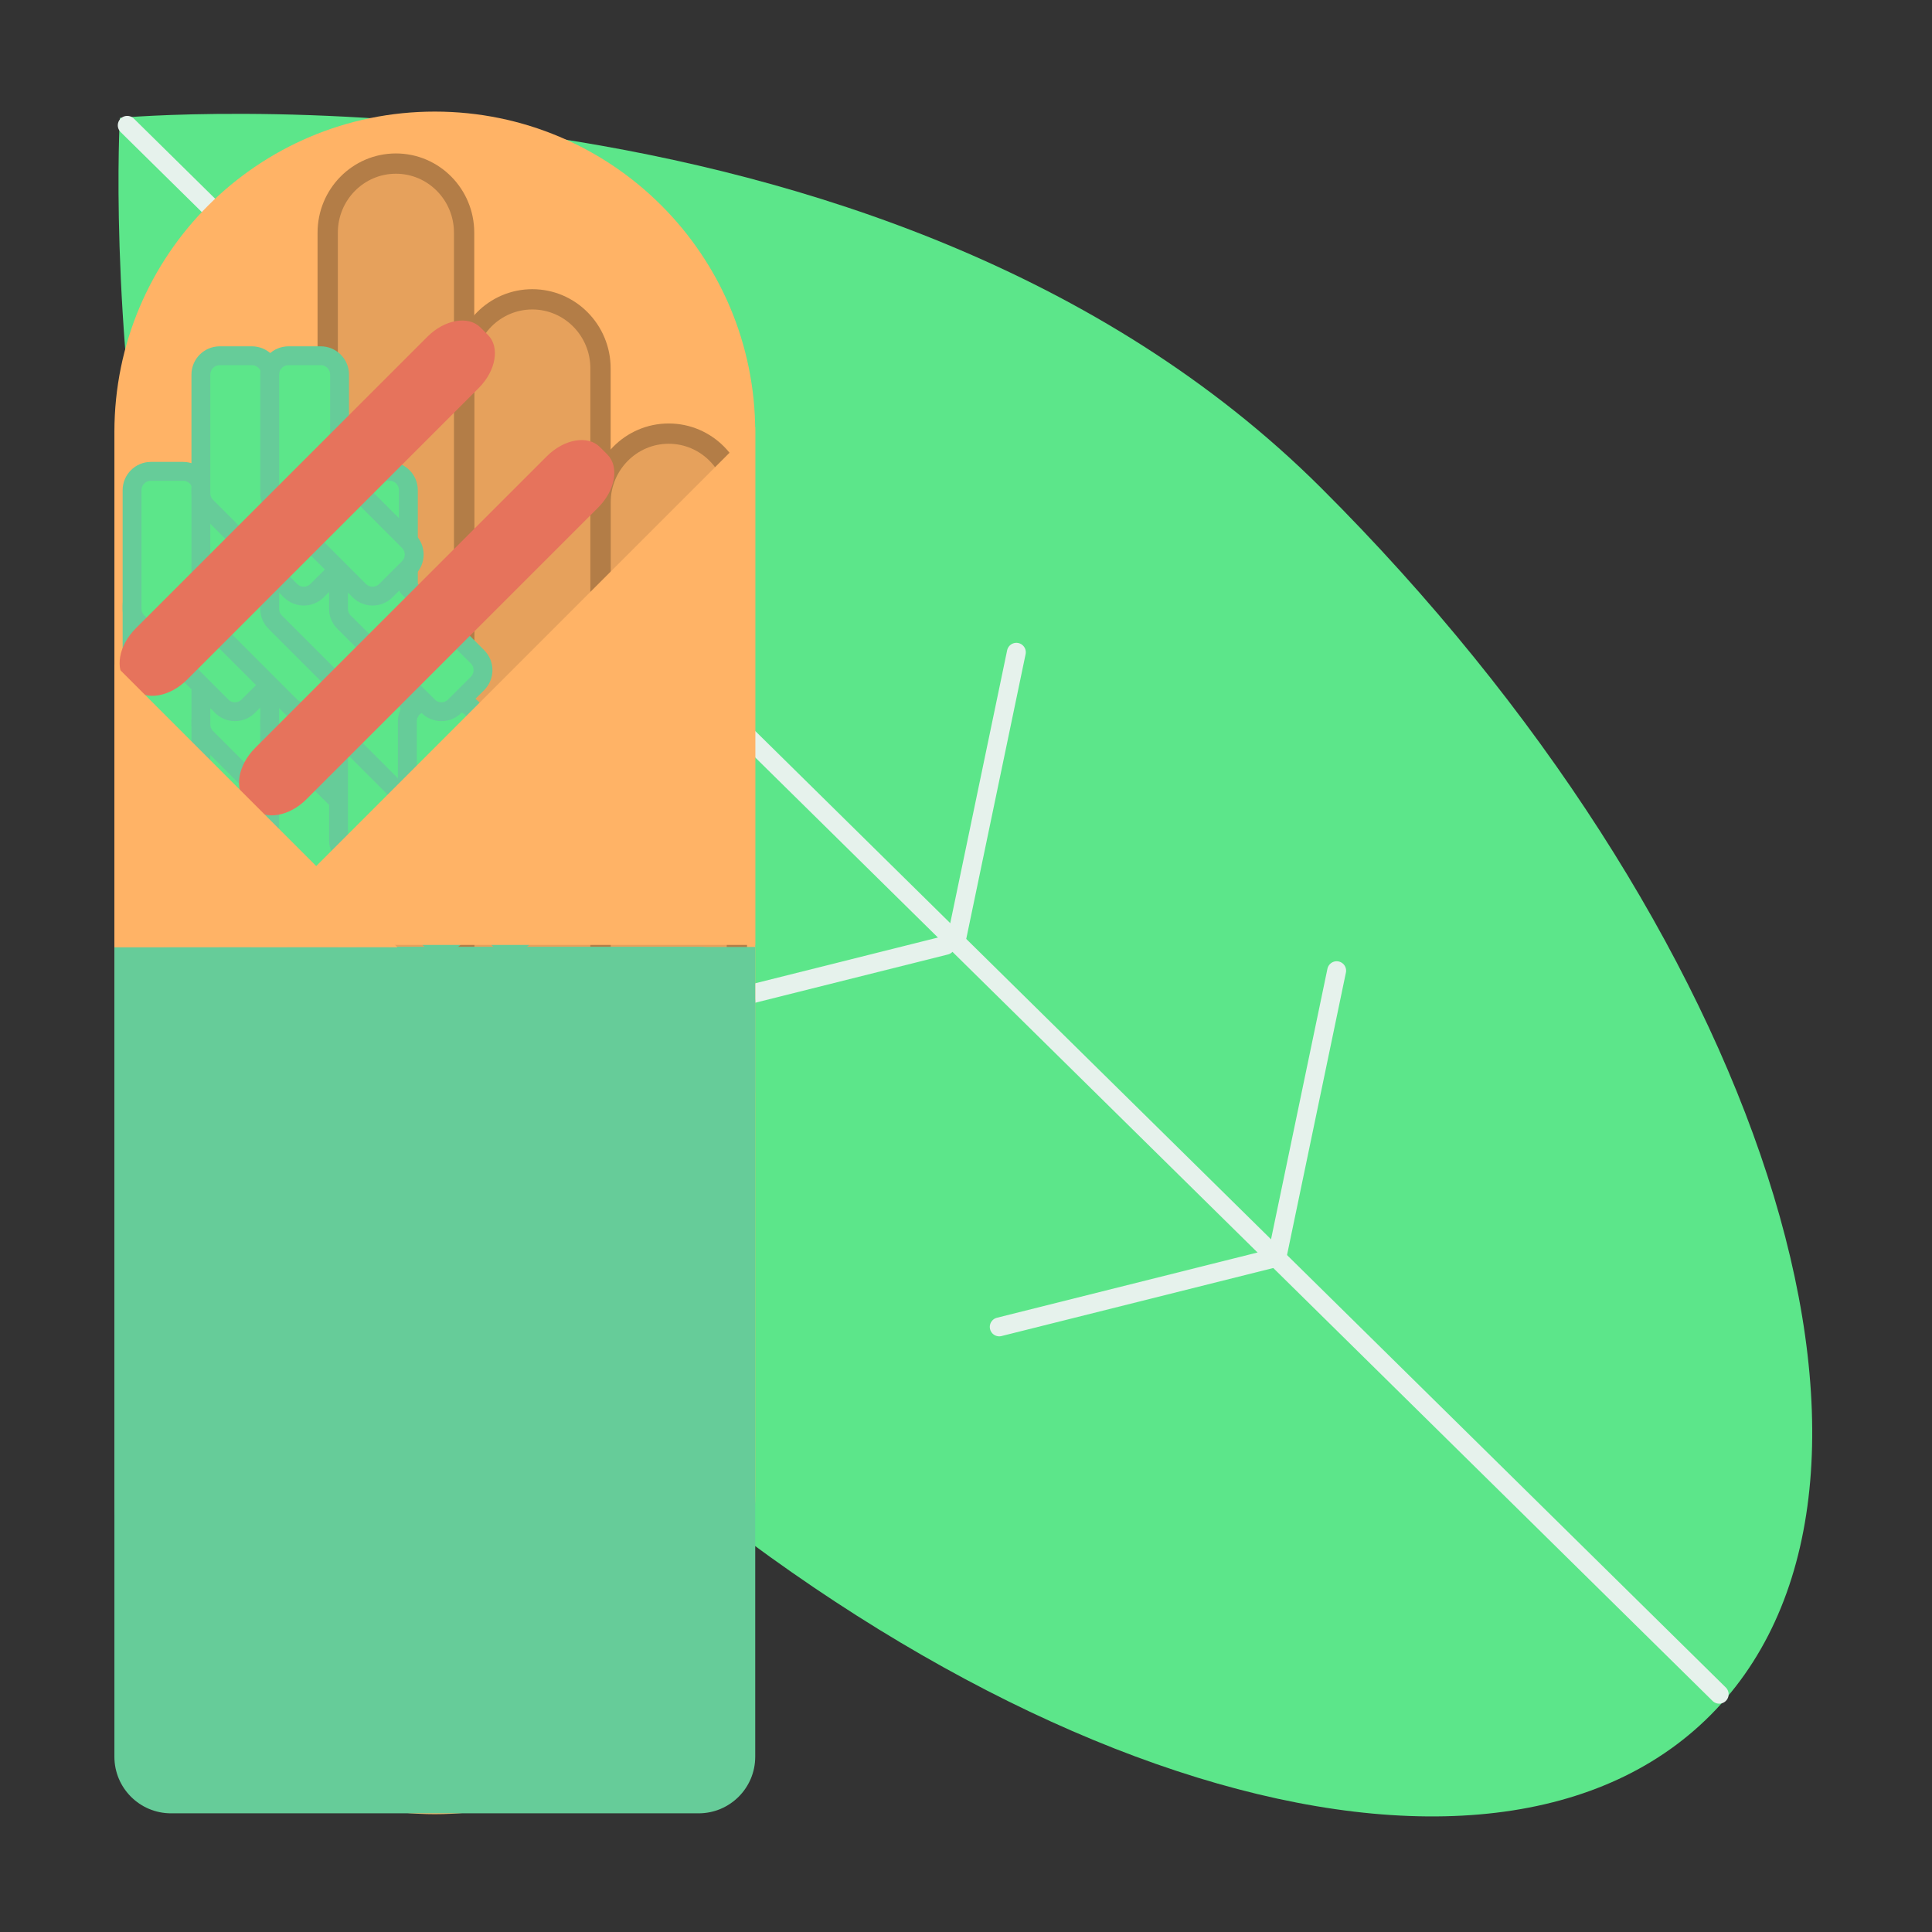 <?xml version="1.0" encoding="UTF-8" standalone="no"?>
<!DOCTYPE svg PUBLIC "-//W3C//DTD SVG 1.1//EN" "http://www.w3.org/Graphics/SVG/1.1/DTD/svg11.dtd">
<!-- Created with Vectornator (http://vectornator.io/) -->
<svg height="100%" stroke-miterlimit="10" style="fill-rule:nonzero;clip-rule:evenodd;stroke-linecap:round;stroke-linejoin:round;" version="1.1" viewBox="0 0 1024 1024" width="100%" xml:space="preserve" xmlns="http://www.w3.org/2000/svg" xmlns:xlink="http://www.w3.org/1999/xlink">
<rect x="0" y="0" width="1024" height="1024" fill="#333333" stroke="none"/>
<defs/>
<g id="レイヤー-1">
<g opacity="1">
<path d="M63.526 62.456C63.526 62.456 466.623 25.651 700.23 258.614C933.837 491.577 1027.52 781.456 909.486 906.084C791.451 1030.71 506.393 942.894 272.787 709.931C39.18 476.968 63.526 62.456 63.526 62.456Z" fill="#5ce68a" fill-rule="nonzero" opacity="1" stroke="none"/>
<path d="M67.43 66.421L911.209 897.975" fill="none" opacity="1" stroke="#e6f2ec" stroke-linecap="round" stroke-linejoin="round" stroke-width="10"/>
<path d="M335.152 330.542L366.492 180.223" fill="none" opacity="1" stroke="#e6f2ec" stroke-linecap="round" stroke-linejoin="round" stroke-width="10"/>
<path d="M332.082 331.41L186.545 367.847" fill="none" opacity="1" stroke="#e6f2ec" stroke-linecap="round" stroke-linejoin="round" stroke-width="10"/>
<path d="M507.355 496.027L538.696 345.708" fill="none" opacity="1" stroke="#e6f2ec" stroke-linecap="round" stroke-linejoin="round" stroke-width="10"/>
<path d="M501.205 501.047L355.668 537.485" fill="none" opacity="1" stroke="#e6f2ec" stroke-linecap="round" stroke-linejoin="round" stroke-width="10"/>
<path d="M677.123 664.8L708.463 514.481" fill="none" opacity="1" stroke="#e6f2ec" stroke-linecap="round" stroke-linejoin="round" stroke-width="10"/>
<path d="M675.149 666.846L529.612 703.283" fill="none" opacity="1" stroke="#e6f2ec" stroke-linecap="round" stroke-linejoin="round" stroke-width="10"/>
</g>
<g opacity="1">
<path d="M230.46 59.144L230.46 59.144C324.253 59.144 400.287 135.179 400.287 228.972L400.287 791.729C400.287 885.522 324.253 961.556 230.46 961.556L230.46 961.556C136.667 961.556 60.632 885.522 60.632 791.729L60.632 228.972C60.632 135.179 136.667 59.144 230.46 59.144Z" fill="#ffb366" fill-rule="nonzero" opacity="1" stroke="none"/>
<g opacity="1">
<path d="M354.426 229.826L354.426 229.826C374.389 229.826 390.573 246.213 390.573 266.428L390.573 772.972C390.573 793.187 374.389 809.575 354.426 809.575L354.426 809.575C334.462 809.575 318.279 793.187 318.279 772.972L318.279 266.428C318.279 246.213 334.462 229.826 354.426 229.826Z" fill="#e6a15c" fill-rule="nonzero" opacity="1" stroke="#b37d47" stroke-linecap="butt" stroke-linejoin="round" stroke-width="10.752"/>
<path d="M282.132 158.65L282.132 158.65C302.095 158.65 318.279 175.037 318.279 195.252L318.279 701.796C318.279 722.011 302.095 738.399 282.132 738.399L282.132 738.399C262.168 738.399 245.985 722.011 245.985 701.796L245.985 195.252C245.985 175.037 262.168 158.65 282.132 158.65Z" fill="#e6a15c" fill-rule="nonzero" opacity="1" stroke="#b37d47" stroke-linecap="butt" stroke-linejoin="round" stroke-width="10.752"/>
<path d="M209.838 86.702L209.838 86.702C229.801 86.702 245.985 103.09 245.985 123.304L245.985 629.849C245.985 650.064 229.801 666.451 209.838 666.451L209.838 666.451C189.874 666.451 173.691 650.064 173.691 629.849L173.691 123.304C173.691 103.09 189.874 86.702 209.838 86.702Z" fill="#e6a15c" fill-rule="nonzero" opacity="1" stroke="#b37d47" stroke-linecap="butt" stroke-linejoin="round" stroke-width="10.752"/>
</g>
<g opacity="1">
<g opacity="1">
<path d="M80 372.34C74.477 372.34 70 376.817 70 382.34L70 445.277C70 448.161 71.267 450.734 73.219 452.559L117.469 496.809C121.374 500.714 127.689 500.714 131.594 496.809L143.656 484.777C147.561 480.872 147.561 474.558 143.656 470.652L107.031 433.996L107.031 382.34C107.031 376.817 102.554 372.34 97.031 372.34L80 372.34Z" fill="#5ce68a" fill-rule="nonzero" opacity="1" stroke="#66cc99" stroke-linecap="round" stroke-linejoin="round" stroke-width="10"/>
</g>
<g opacity="1">
<path d="M80 372.34C74.477 372.34 70 376.817 70 382.34L70 445.277C70 448.161 71.267 450.734 73.219 452.559L117.469 496.809C121.374 500.714 127.689 500.714 131.594 496.809L143.656 484.777C147.561 480.872 147.561 474.558 143.656 470.652L107.031 433.996L107.031 382.34C107.031 376.817 102.554 372.34 97.031 372.34L80 372.34Z" fill="#5ce68a" fill-rule="nonzero" opacity="1" stroke="#66cc99" stroke-linecap="round" stroke-linejoin="round" stroke-width="10"/>
</g>
<g opacity="1">
<path d="M80 311.078C74.477 311.078 70 315.555 70 321.078L70 384.015C70 386.898 71.267 389.471 73.219 391.296L117.469 435.546C121.374 439.452 127.689 439.452 131.594 435.546L143.656 423.515C147.561 419.61 147.561 413.295 143.656 409.39L107.031 372.734L107.031 321.078C107.031 315.555 102.554 311.078 97.031 311.078L80 311.078Z" fill="#5ce68a" fill-rule="nonzero" opacity="1" stroke="#66cc99" stroke-linecap="round" stroke-linejoin="round" stroke-width="10"/>
</g>
<g opacity="1">
<path d="M116.473 372.34C110.95 372.34 106.473 376.817 106.473 382.34L106.473 445.277C106.473 448.161 107.74 450.734 109.692 452.559L153.942 496.809C157.847 500.714 164.162 500.714 168.067 496.809L180.129 484.777C184.035 480.872 184.035 474.558 180.129 470.652L143.504 433.996L143.504 382.34C143.504 376.817 139.027 372.34 133.504 372.34L116.473 372.34Z" fill="#5ce68a" fill-rule="nonzero" opacity="1" stroke="#66cc99" stroke-linecap="round" stroke-linejoin="round" stroke-width="10"/>
</g>
<g opacity="1">
<path d="M116.473 311.078C110.95 311.078 106.473 315.555 106.473 321.078L106.473 384.015C106.473 386.898 107.74 389.471 109.692 391.296L153.942 435.546C157.847 439.452 164.162 439.452 168.067 435.546L180.129 423.515C184.035 419.61 184.035 413.295 180.129 409.39L143.504 372.734L143.504 321.078C143.504 315.555 139.027 311.078 133.504 311.078L116.473 311.078Z" fill="#5ce68a" fill-rule="nonzero" opacity="1" stroke="#66cc99" stroke-linecap="round" stroke-linejoin="round" stroke-width="10"/>
</g>
<g opacity="1">
<path d="M152.946 372.34C147.424 372.34 142.946 376.817 142.946 382.34L142.946 445.277C142.946 448.161 144.213 450.734 146.165 452.559L190.415 496.809C194.32 500.714 200.635 500.714 204.54 496.809L216.603 484.777C220.508 480.872 220.508 474.558 216.603 470.652L179.978 433.996L179.978 382.34C179.978 376.817 175.5 372.34 169.978 372.34L152.946 372.34Z" fill="#5ce68a" fill-rule="nonzero" opacity="1" stroke="#66cc99" stroke-linecap="round" stroke-linejoin="round" stroke-width="10"/>
</g>
<g opacity="1">
<path d="M152.946 311.078C147.424 311.078 142.946 315.555 142.946 321.078L142.946 384.015C142.946 386.898 144.213 389.471 146.165 391.296L190.415 435.546C194.32 439.452 200.635 439.452 204.54 435.546L216.603 423.515C220.508 419.61 220.508 413.295 216.603 409.39L179.978 372.734L179.978 321.078C179.978 315.555 175.5 311.078 169.978 311.078L152.946 311.078Z" fill="#5ce68a" fill-rule="nonzero" opacity="1" stroke="#66cc99" stroke-linecap="round" stroke-linejoin="round" stroke-width="10"/>
</g>
<g opacity="1">
<path d="M189.42 372.34C183.897 372.34 179.42 376.817 179.42 382.34L179.42 445.277C179.42 448.161 180.686 450.734 182.638 452.559L226.888 496.809C230.794 500.714 237.108 500.714 241.013 496.809L253.076 484.777C256.981 480.872 256.981 474.558 253.076 470.652L216.451 433.996L216.451 382.34C216.451 376.817 211.974 372.34 206.451 372.34L189.42 372.34Z" fill="#5ce68a" fill-rule="nonzero" opacity="1" stroke="#66cc99" stroke-linecap="round" stroke-linejoin="round" stroke-width="10"/>
</g>
<g opacity="1">
<path d="M189.42 311.078C183.897 311.078 179.42 315.555 179.42 321.078L179.42 384.015C179.42 386.898 180.686 389.471 182.638 391.296L226.888 435.546C230.794 439.452 237.108 439.452 241.013 435.546L253.076 423.515C256.981 419.61 256.981 413.295 253.076 409.39L216.451 372.734L216.451 321.078C216.451 315.555 211.974 311.078 206.451 311.078L189.42 311.078Z" fill="#5ce68a" fill-rule="nonzero" opacity="1" stroke="#66cc99" stroke-linecap="round" stroke-linejoin="round" stroke-width="10"/>
</g>
<g opacity="1">
<path d="M225.893 372.34C220.37 372.34 215.893 376.817 215.893 382.34L215.893 445.277C215.893 448.161 217.159 450.734 219.112 452.559L263.362 496.809C267.267 500.714 273.581 500.714 277.487 496.809L289.549 484.777C293.454 480.872 293.454 474.558 289.549 470.652L252.924 433.996L252.924 382.34C252.924 376.817 248.447 372.34 242.924 372.34L225.893 372.34Z" fill="#5ce68a" fill-rule="nonzero" opacity="1" stroke="#66cc99" stroke-linecap="round" stroke-linejoin="round" stroke-width="10"/>
</g>
<g opacity="1">
<path d="M80 249.816C74.477 249.816 70 254.293 70 259.816L70 322.753C70 325.636 71.267 328.209 73.219 330.034L117.469 374.284C121.374 378.19 127.689 378.19 131.594 374.284L143.656 362.253C147.561 358.348 147.561 352.033 143.656 348.128L107.031 311.472L107.031 259.816C107.031 254.293 102.554 249.816 97.031 249.816L80 249.816Z" fill="#5ce68a" fill-rule="nonzero" opacity="1" stroke="#66cc99" stroke-linecap="round" stroke-linejoin="round" stroke-width="10"/>
</g>
<g opacity="1">
<path d="M116.473 249.816C110.95 249.816 106.473 254.293 106.473 259.816L106.473 322.753C106.473 325.636 107.74 328.209 109.692 330.034L153.942 374.284C157.847 378.19 164.162 378.19 168.067 374.284L180.129 362.253C184.035 358.348 184.035 352.033 180.129 348.128L143.504 311.472L143.504 259.816C143.504 254.293 139.027 249.816 133.504 249.816L116.473 249.816Z" fill="#5ce68a" fill-rule="nonzero" opacity="1" stroke="#66cc99" stroke-linecap="round" stroke-linejoin="round" stroke-width="10"/>
</g>
<g opacity="1">
<path d="M152.946 249.816C147.424 249.816 142.946 254.293 142.946 259.816L142.946 322.753C142.946 325.636 144.213 328.209 146.165 330.034L190.415 374.284C194.32 378.19 200.635 378.19 204.54 374.284L216.603 362.253C220.508 358.348 220.508 352.033 216.603 348.128L179.978 311.472L179.978 259.816C179.978 254.293 175.5 249.816 169.978 249.816L152.946 249.816Z" fill="#5ce68a" fill-rule="nonzero" opacity="1" stroke="#66cc99" stroke-linecap="round" stroke-linejoin="round" stroke-width="10"/>
</g>
<g opacity="1">
<path d="M189.42 249.816C183.897 249.816 179.42 254.293 179.42 259.816L179.42 322.753C179.42 325.636 180.686 328.209 182.638 330.034L226.888 374.284C230.794 378.19 237.108 378.19 241.013 374.284L253.076 362.253C256.981 358.348 256.981 352.033 253.076 348.128L216.451 311.472L216.451 259.816C216.451 254.293 211.974 249.816 206.451 249.816L189.42 249.816Z" fill="#5ce68a" fill-rule="nonzero" opacity="1" stroke="#66cc99" stroke-linecap="round" stroke-linejoin="round" stroke-width="10"/>
</g>
<g opacity="1">
<path d="M116.473 188.554C110.95 188.554 106.473 193.031 106.473 198.554L106.473 261.491C106.473 264.374 107.74 266.947 109.692 268.772L153.942 313.022C157.847 316.927 164.162 316.928 168.067 313.022L180.129 300.991C184.035 297.086 184.035 290.771 180.129 286.866L143.504 250.21L143.504 198.554C143.504 193.031 139.027 188.554 133.504 188.554L116.473 188.554Z" fill="#5ce68a" fill-rule="nonzero" opacity="1" stroke="#66cc99" stroke-linecap="round" stroke-linejoin="round" stroke-width="10"/>
</g>
<g opacity="1">
<path d="M152.946 188.554C147.424 188.554 142.946 193.031 142.946 198.554L142.946 261.491C142.946 264.374 144.213 266.947 146.165 268.772L190.415 313.022C194.32 316.927 200.635 316.928 204.54 313.022L216.603 300.991C220.508 297.086 220.508 290.771 216.603 286.866L179.978 250.21L179.978 198.554C179.978 193.031 175.5 188.554 169.978 188.554L152.946 188.554Z" fill="#5ce68a" fill-rule="nonzero" opacity="1" stroke="#66cc99" stroke-linecap="round" stroke-linejoin="round" stroke-width="10"/>
</g>
</g>
<g opacity="1">
<path d="M317.946 236.925L321.929 240.908C328.339 247.318 326.159 259.89 317.061 268.989L162.431 423.619C153.332 432.717 140.76 434.897 134.35 428.487L130.367 424.504C123.957 418.094 126.137 405.522 135.236 396.423L289.865 241.794C298.964 232.695 311.536 230.515 317.946 236.925Z" fill="#e6735c" fill-rule="nonzero" opacity="1" stroke="none"/>
<path d="M254.653 173.563L258.636 177.546C265.046 183.956 262.866 196.528 253.767 205.627L99.138 360.257C90.039 369.355 77.467 371.535 71.057 365.125L67.074 361.142C60.664 354.732 62.844 342.16 71.942 333.061L226.572 178.432C235.671 169.333 248.243 167.153 254.653 173.563Z" fill="#e6735c" fill-rule="nonzero" opacity="1" stroke="none"/>
</g>
<g opacity="1">
<path d="M90.632 501.909L370.287 501.909C386.856 501.909 400.287 515.34 400.287 531.909L400.287 931.097C400.287 947.665 386.856 961.097 370.287 961.097L90.632 961.097C74.064 961.097 60.632 947.665 60.632 931.097L60.632 531.909C60.632 515.34 74.064 501.909 90.632 501.909Z" fill="#66cc99" fill-rule="nonzero" opacity="1" stroke="none"/>
<path d="M60.632 501.909L400.287 501.909L400.287 579.073L60.632 579.073L60.632 501.909Z" fill="#66cc99" fill-rule="nonzero" opacity="1" stroke="none"/>
</g>
<path d="M60.632 352.053L210.632 502.053L60.632 502.053L60.632 352.053Z" fill="#ffb366" fill-rule="nonzero" opacity="1" stroke="none"/>
<path d="M400.287 226.346L125.807 500.827L400.287 500.827L400.287 226.346Z" fill="#ffb366" fill-rule="nonzero" opacity="1" stroke="none"/>
</g>
</g>
</svg>
